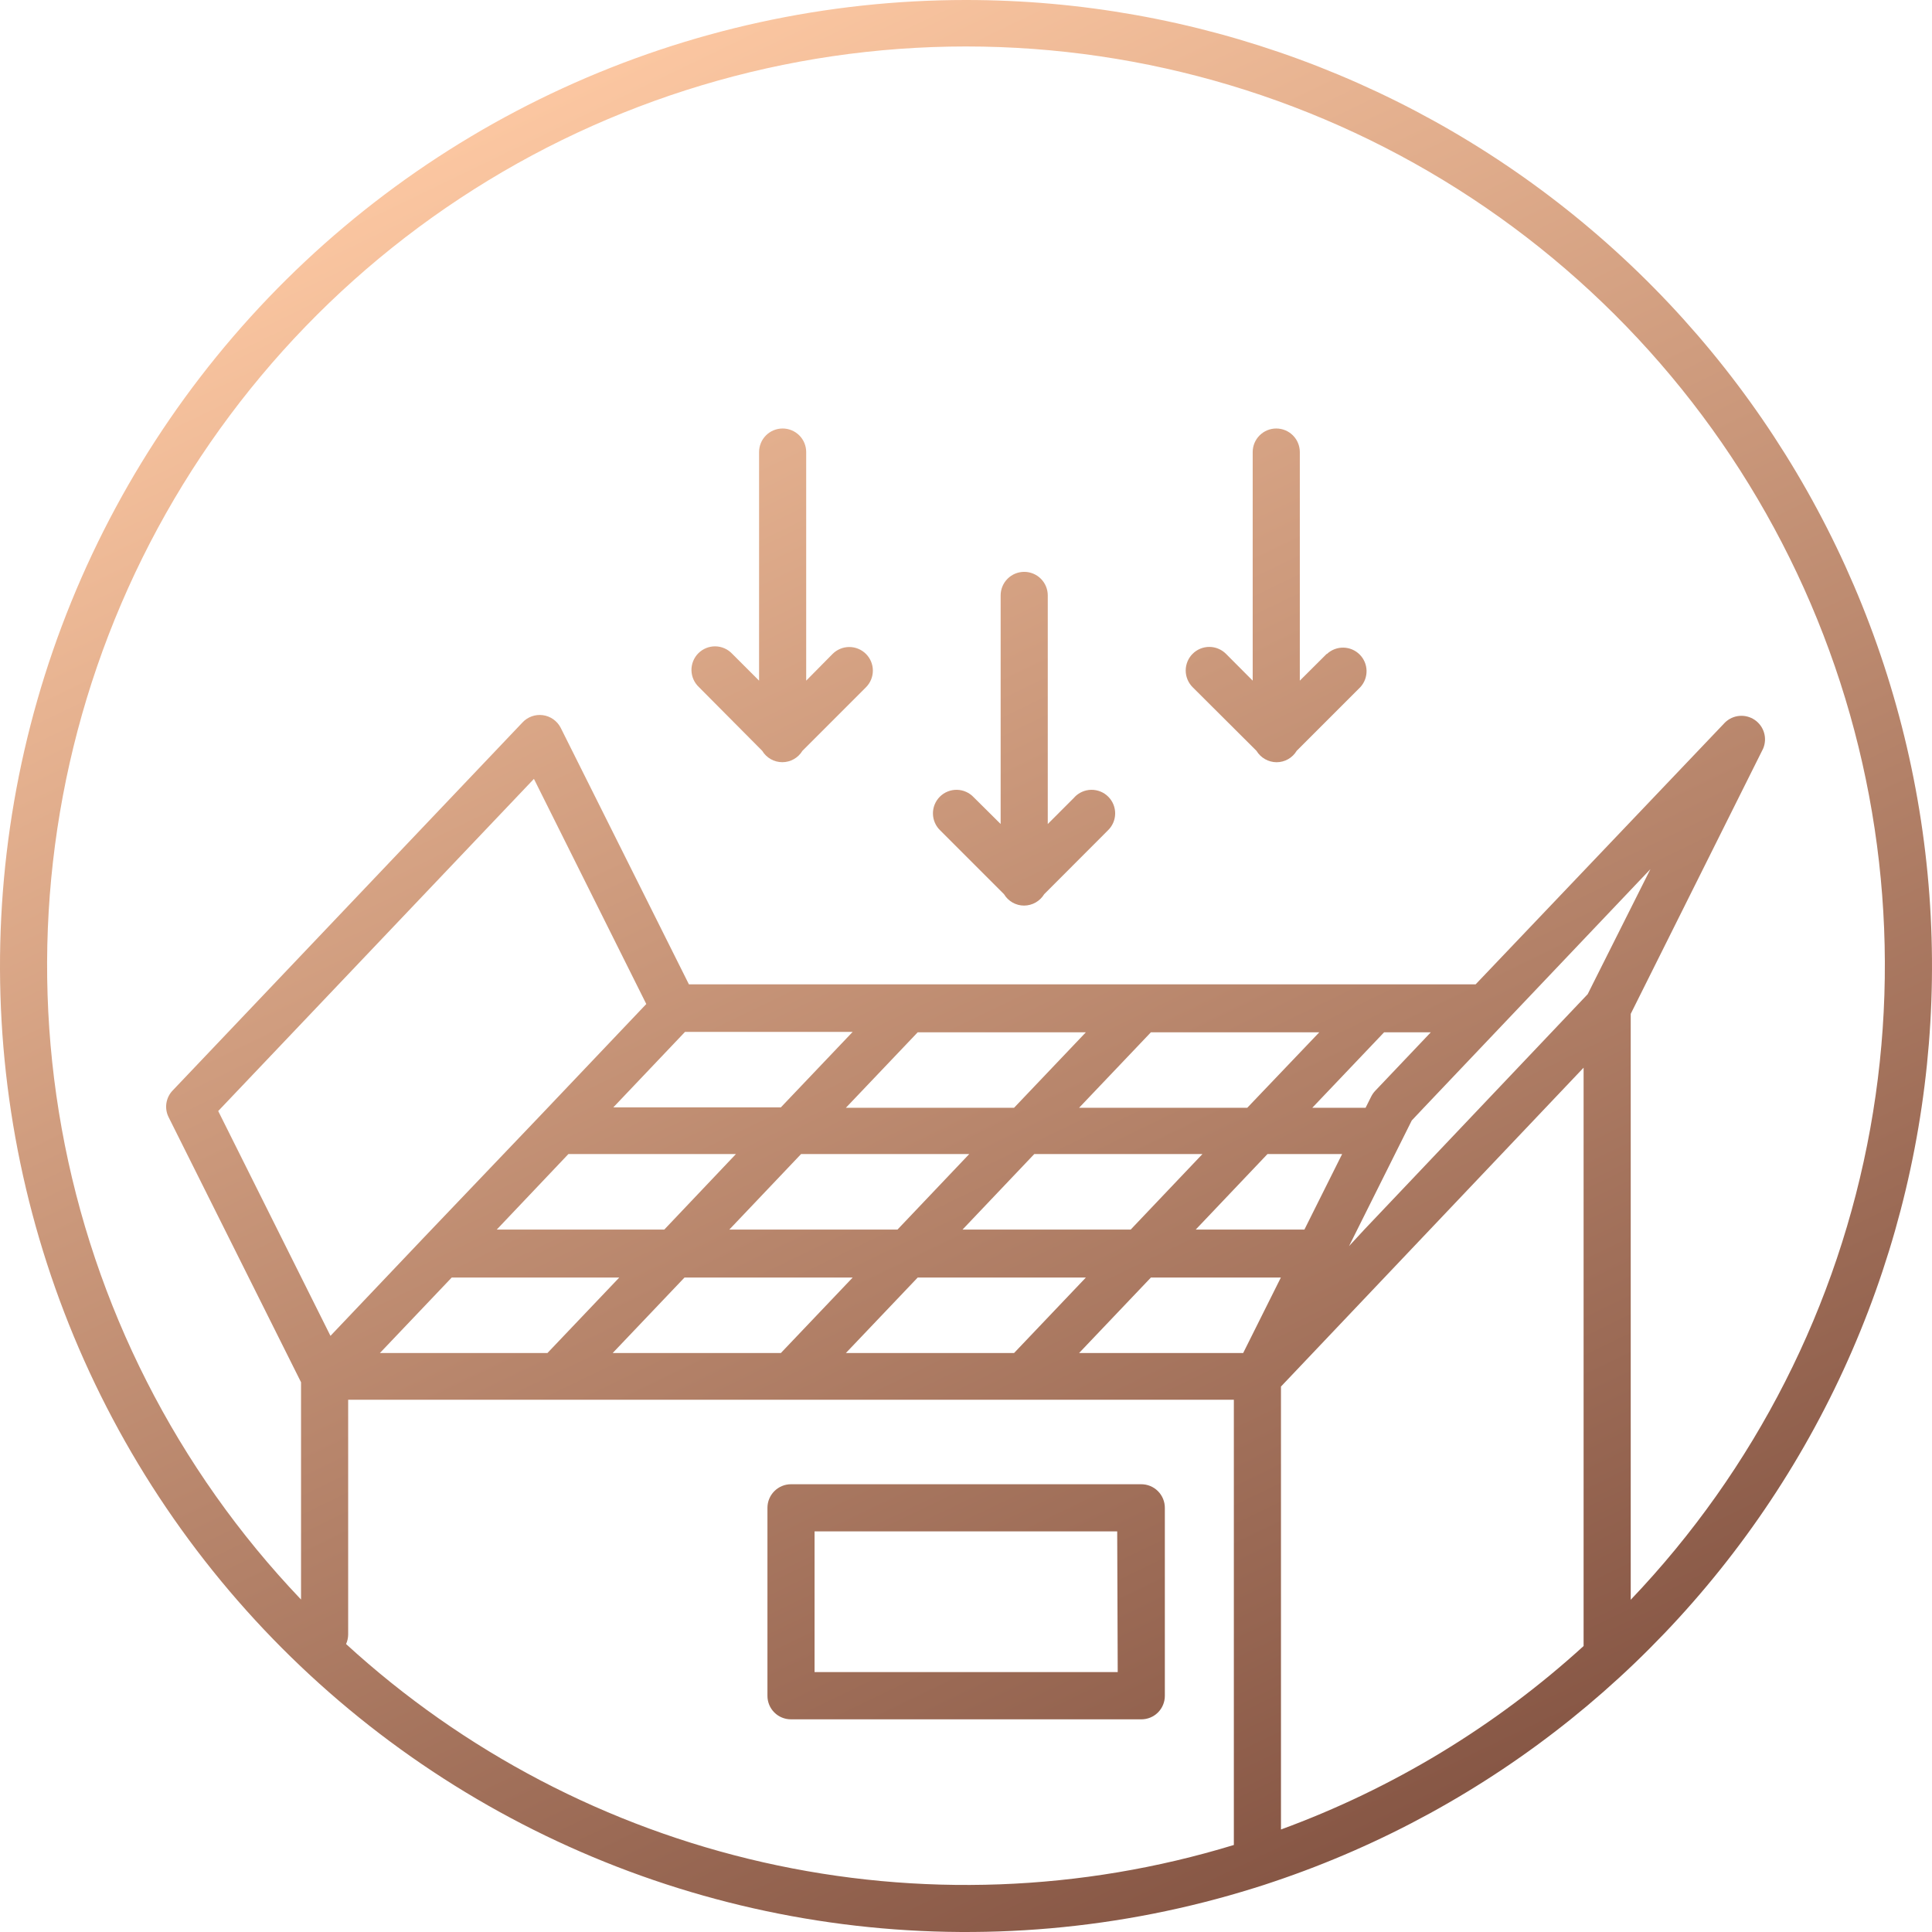 <svg width="180" height="180" viewBox="0 0 180 180" fill="none" xmlns="http://www.w3.org/2000/svg">
<path d="M89.989 6.25498e-07C77.022 0.002 64.209 2.805 52.427 8.218C40.644 13.632 30.171 21.527 21.723 31.364C13.275 41.201 7.052 52.747 3.481 65.212C-0.09 77.677 -0.926 90.767 1.031 103.585C2.988 116.403 7.692 128.647 14.82 139.478C21.949 150.309 31.334 159.473 42.332 166.34C53.331 173.208 65.683 177.618 78.544 179.268C91.405 180.919 104.471 179.771 116.848 175.903C117.462 175.718 118.077 175.513 118.682 175.308C138.92 168.503 156.08 154.725 167.096 136.435C178.112 118.145 182.267 96.534 178.818 75.463C175.369 54.392 164.542 35.233 148.269 21.41C131.997 7.586 111.34 -0.003 89.989 6.25498e-07ZM79.443 96.137L72.75 103.171H57.14L63.823 96.137H79.443ZM148.379 91.708L147.921 92.625L127.111 114.556L125.687 116.098L131.531 104.391L132.682 103.171L153.765 80.976L148.379 91.708ZM121.53 114.556H111.404L118.087 107.522H125.043L121.53 114.556ZM105.345 114.556H89.677L96.36 107.522H112.028L105.345 114.556ZM83.618 114.556H67.95L74.633 107.522H90.301L83.618 114.556ZM61.891 114.556H46.282L52.955 107.522H68.564L61.891 114.556ZM42.086 119.025H57.696L51.003 126.059H35.394L42.086 119.025ZM63.774 119.025H79.443L72.75 126.059H57.081L63.774 119.025ZM85.501 119.025H101.169L94.477 126.059H78.808L85.501 119.025ZM107.228 119.025H119.335L115.823 126.059H100.535L107.228 119.025ZM128.116 101.639C127.967 101.8 127.842 101.98 127.745 102.176L127.228 103.21H122.262L128.955 96.176H133.306L128.116 101.639ZM116.204 103.21H100.535L107.228 96.176H122.916L116.204 103.21ZM94.477 103.21H78.808L85.501 96.176H101.169L94.477 103.21ZM50.379 103.893L39.511 115.278L30.789 124.459L20.33 103.513L49.745 72.566L60.213 93.542L50.379 103.893ZM32.242 153.171C32.369 152.892 32.435 152.59 32.438 152.283V130.41H114.955V171.893C100.73 176.235 85.62 176.791 71.114 173.508C56.609 170.225 43.211 163.215 32.242 153.171ZM119.345 129.181L147.54 99.474V153.357C139.339 160.828 129.763 166.634 119.345 170.449V129.181ZM151.931 149.064V94.459L164.262 69.756C164.464 69.289 164.498 68.766 164.357 68.278C164.216 67.789 163.91 67.364 163.49 67.076C163.071 66.788 162.564 66.654 162.057 66.698C161.55 66.742 161.075 66.961 160.711 67.317L137.482 91.708H64.184L52.233 67.795C52.07 67.483 51.835 67.213 51.547 67.011C51.258 66.808 50.926 66.678 50.576 66.631C50.227 66.584 49.872 66.622 49.54 66.741C49.209 66.861 48.911 67.058 48.672 67.317L16.086 101.6C15.772 101.926 15.568 102.342 15.502 102.79C15.435 103.237 15.51 103.695 15.716 104.098L28.047 128.781V149.025C16.48 136.897 8.728 121.641 5.75 105.148C2.773 88.655 4.702 71.651 11.299 56.244C17.895 40.837 28.869 27.705 42.858 18.477C56.848 9.249 73.239 4.329 89.999 4.329C106.758 4.329 123.149 9.249 137.139 18.477C151.129 27.705 162.102 40.837 168.699 56.244C175.295 71.651 177.224 88.655 174.247 105.148C171.27 121.641 163.517 136.897 151.95 149.025L151.931 149.064Z" fill="url(#paint0_linear_157_390)"/>
<path d="M100.106 74.283L97.618 76.771V55.473C97.618 54.891 97.387 54.333 96.975 53.921C96.564 53.51 96.005 53.278 95.423 53.278C94.841 53.278 94.283 53.51 93.871 53.921C93.459 54.333 93.228 54.891 93.228 55.473V76.771L90.721 74.283C90.52 74.067 90.277 73.894 90.008 73.775C89.739 73.655 89.448 73.59 89.153 73.585C88.859 73.58 88.566 73.634 88.293 73.744C88.019 73.855 87.771 74.019 87.562 74.227C87.354 74.436 87.19 74.684 87.079 74.957C86.969 75.231 86.915 75.524 86.92 75.818C86.925 76.113 86.99 76.404 87.11 76.673C87.23 76.942 87.403 77.185 87.618 77.386L93.54 83.308C93.733 83.632 94.007 83.901 94.336 84.087C94.664 84.274 95.036 84.372 95.413 84.371C95.79 84.369 96.161 84.27 96.489 84.084C96.817 83.897 97.091 83.63 97.287 83.308L103.199 77.386C103.414 77.185 103.587 76.942 103.707 76.673C103.827 76.404 103.892 76.113 103.897 75.818C103.902 75.524 103.848 75.231 103.738 74.957C103.627 74.684 103.463 74.436 103.254 74.227C103.046 74.019 102.798 73.855 102.524 73.744C102.251 73.634 101.958 73.58 101.664 73.585C101.369 73.59 101.078 73.655 100.809 73.775C100.54 73.894 100.297 74.067 100.096 74.283H100.106Z" fill="url(#paint1_linear_157_390)"/>
<path d="M123.599 60.927L121.101 63.415V42.117C121.101 41.535 120.87 40.977 120.458 40.565C120.047 40.153 119.488 39.922 118.906 39.922C118.324 39.922 117.766 40.153 117.354 40.565C116.942 40.977 116.711 41.535 116.711 42.117V63.415L114.223 60.917C114.019 60.713 113.777 60.551 113.511 60.44C113.245 60.329 112.959 60.272 112.67 60.271C112.382 60.271 112.096 60.327 111.829 60.437C111.563 60.547 111.32 60.709 111.116 60.912C110.911 61.116 110.749 61.358 110.638 61.624C110.528 61.891 110.47 62.176 110.47 62.465C110.469 62.754 110.526 63.039 110.636 63.306C110.746 63.573 110.907 63.815 111.111 64.02L117.062 69.951C117.257 70.274 117.532 70.541 117.86 70.728C118.188 70.914 118.558 71.013 118.935 71.015C119.313 71.015 119.684 70.918 120.013 70.731C120.341 70.545 120.615 70.276 120.809 69.951L126.731 64.029C127.118 63.613 127.329 63.063 127.319 62.494C127.309 61.926 127.079 61.383 126.677 60.981C126.275 60.579 125.732 60.348 125.163 60.338C124.595 60.328 124.044 60.539 123.628 60.927H123.599Z" fill="url(#paint2_linear_157_390)"/>
<path d="M77.569 60.927L75.111 63.415V42.117C75.111 41.535 74.88 40.977 74.468 40.565C74.056 40.153 73.498 39.922 72.916 39.922C72.334 39.922 71.775 40.153 71.364 40.565C70.952 40.977 70.721 41.535 70.721 42.117V63.415L68.223 60.917C68.022 60.702 67.78 60.529 67.51 60.409C67.241 60.289 66.951 60.224 66.656 60.219C66.361 60.214 66.068 60.268 65.795 60.378C65.522 60.489 65.273 60.653 65.065 60.861C64.856 61.07 64.692 61.318 64.582 61.592C64.471 61.865 64.417 62.158 64.422 62.453C64.427 62.747 64.492 63.038 64.612 63.307C64.732 63.576 64.905 63.819 65.121 64.02L71.013 69.951C71.207 70.275 71.482 70.542 71.81 70.728C72.139 70.914 72.509 71.011 72.886 71.011C73.264 71.011 73.634 70.914 73.963 70.728C74.291 70.542 74.565 70.275 74.76 69.951L80.682 64.029C81.093 63.617 81.324 63.057 81.323 62.475C81.322 61.892 81.089 61.334 80.677 60.922C80.264 60.511 79.705 60.28 79.122 60.281C78.539 60.282 77.981 60.514 77.569 60.927Z" fill="url(#paint3_linear_157_390)"/>
<path d="M106.33 138.283H73.696C73.407 138.283 73.121 138.34 72.854 138.451C72.587 138.562 72.344 138.725 72.141 138.93C71.937 139.135 71.775 139.378 71.665 139.645C71.556 139.913 71.5 140.199 71.501 140.488V157.991C71.5 158.279 71.556 158.565 71.665 158.832C71.775 159.099 71.937 159.342 72.141 159.546C72.345 159.75 72.588 159.912 72.855 160.021C73.121 160.131 73.408 160.187 73.696 160.186H106.33C106.619 160.187 106.905 160.131 107.172 160.021C107.439 159.912 107.681 159.75 107.886 159.546C108.09 159.342 108.251 159.099 108.361 158.832C108.471 158.565 108.527 158.279 108.526 157.991V140.488C108.527 140.199 108.471 139.913 108.361 139.645C108.252 139.378 108.09 139.135 107.886 138.93C107.682 138.725 107.44 138.562 107.173 138.451C106.906 138.34 106.62 138.283 106.33 138.283ZM104.135 155.786H75.891V142.674H104.087L104.135 155.786Z" fill="url(#paint4_linear_157_390)"/>
<defs>
<linearGradient id="paint0_linear_157_390" x1="123.1" y1="180.001" x2="37.676" y2="2.903" gradientUnits="userSpaceOnUse">
<stop stop-color="#835342"/>
<stop offset="0.972" stop-color="#FFCAA4"/>
</linearGradient>
<linearGradient id="paint1_linear_157_390" x1="123.1" y1="180.001" x2="37.676" y2="2.903" gradientUnits="userSpaceOnUse">
<stop stop-color="#835342"/>
<stop offset="0.972" stop-color="#FFCAA4"/>
</linearGradient>
<linearGradient id="paint2_linear_157_390" x1="123.1" y1="180.001" x2="37.676" y2="2.903" gradientUnits="userSpaceOnUse">
<stop stop-color="#835342"/>
<stop offset="0.972" stop-color="#FFCAA4"/>
</linearGradient>
<linearGradient id="paint3_linear_157_390" x1="123.1" y1="180.001" x2="37.676" y2="2.903" gradientUnits="userSpaceOnUse">
<stop stop-color="#835342"/>
<stop offset="0.972" stop-color="#FFCAA4"/>
</linearGradient>
<linearGradient id="paint4_linear_157_390" x1="123.1" y1="180.001" x2="37.676" y2="2.903" gradientUnits="userSpaceOnUse">
<stop stop-color="#835342"/>
<stop offset="0.972" stop-color="#FFCAA4"/>
</linearGradient>
</defs>
</svg>
